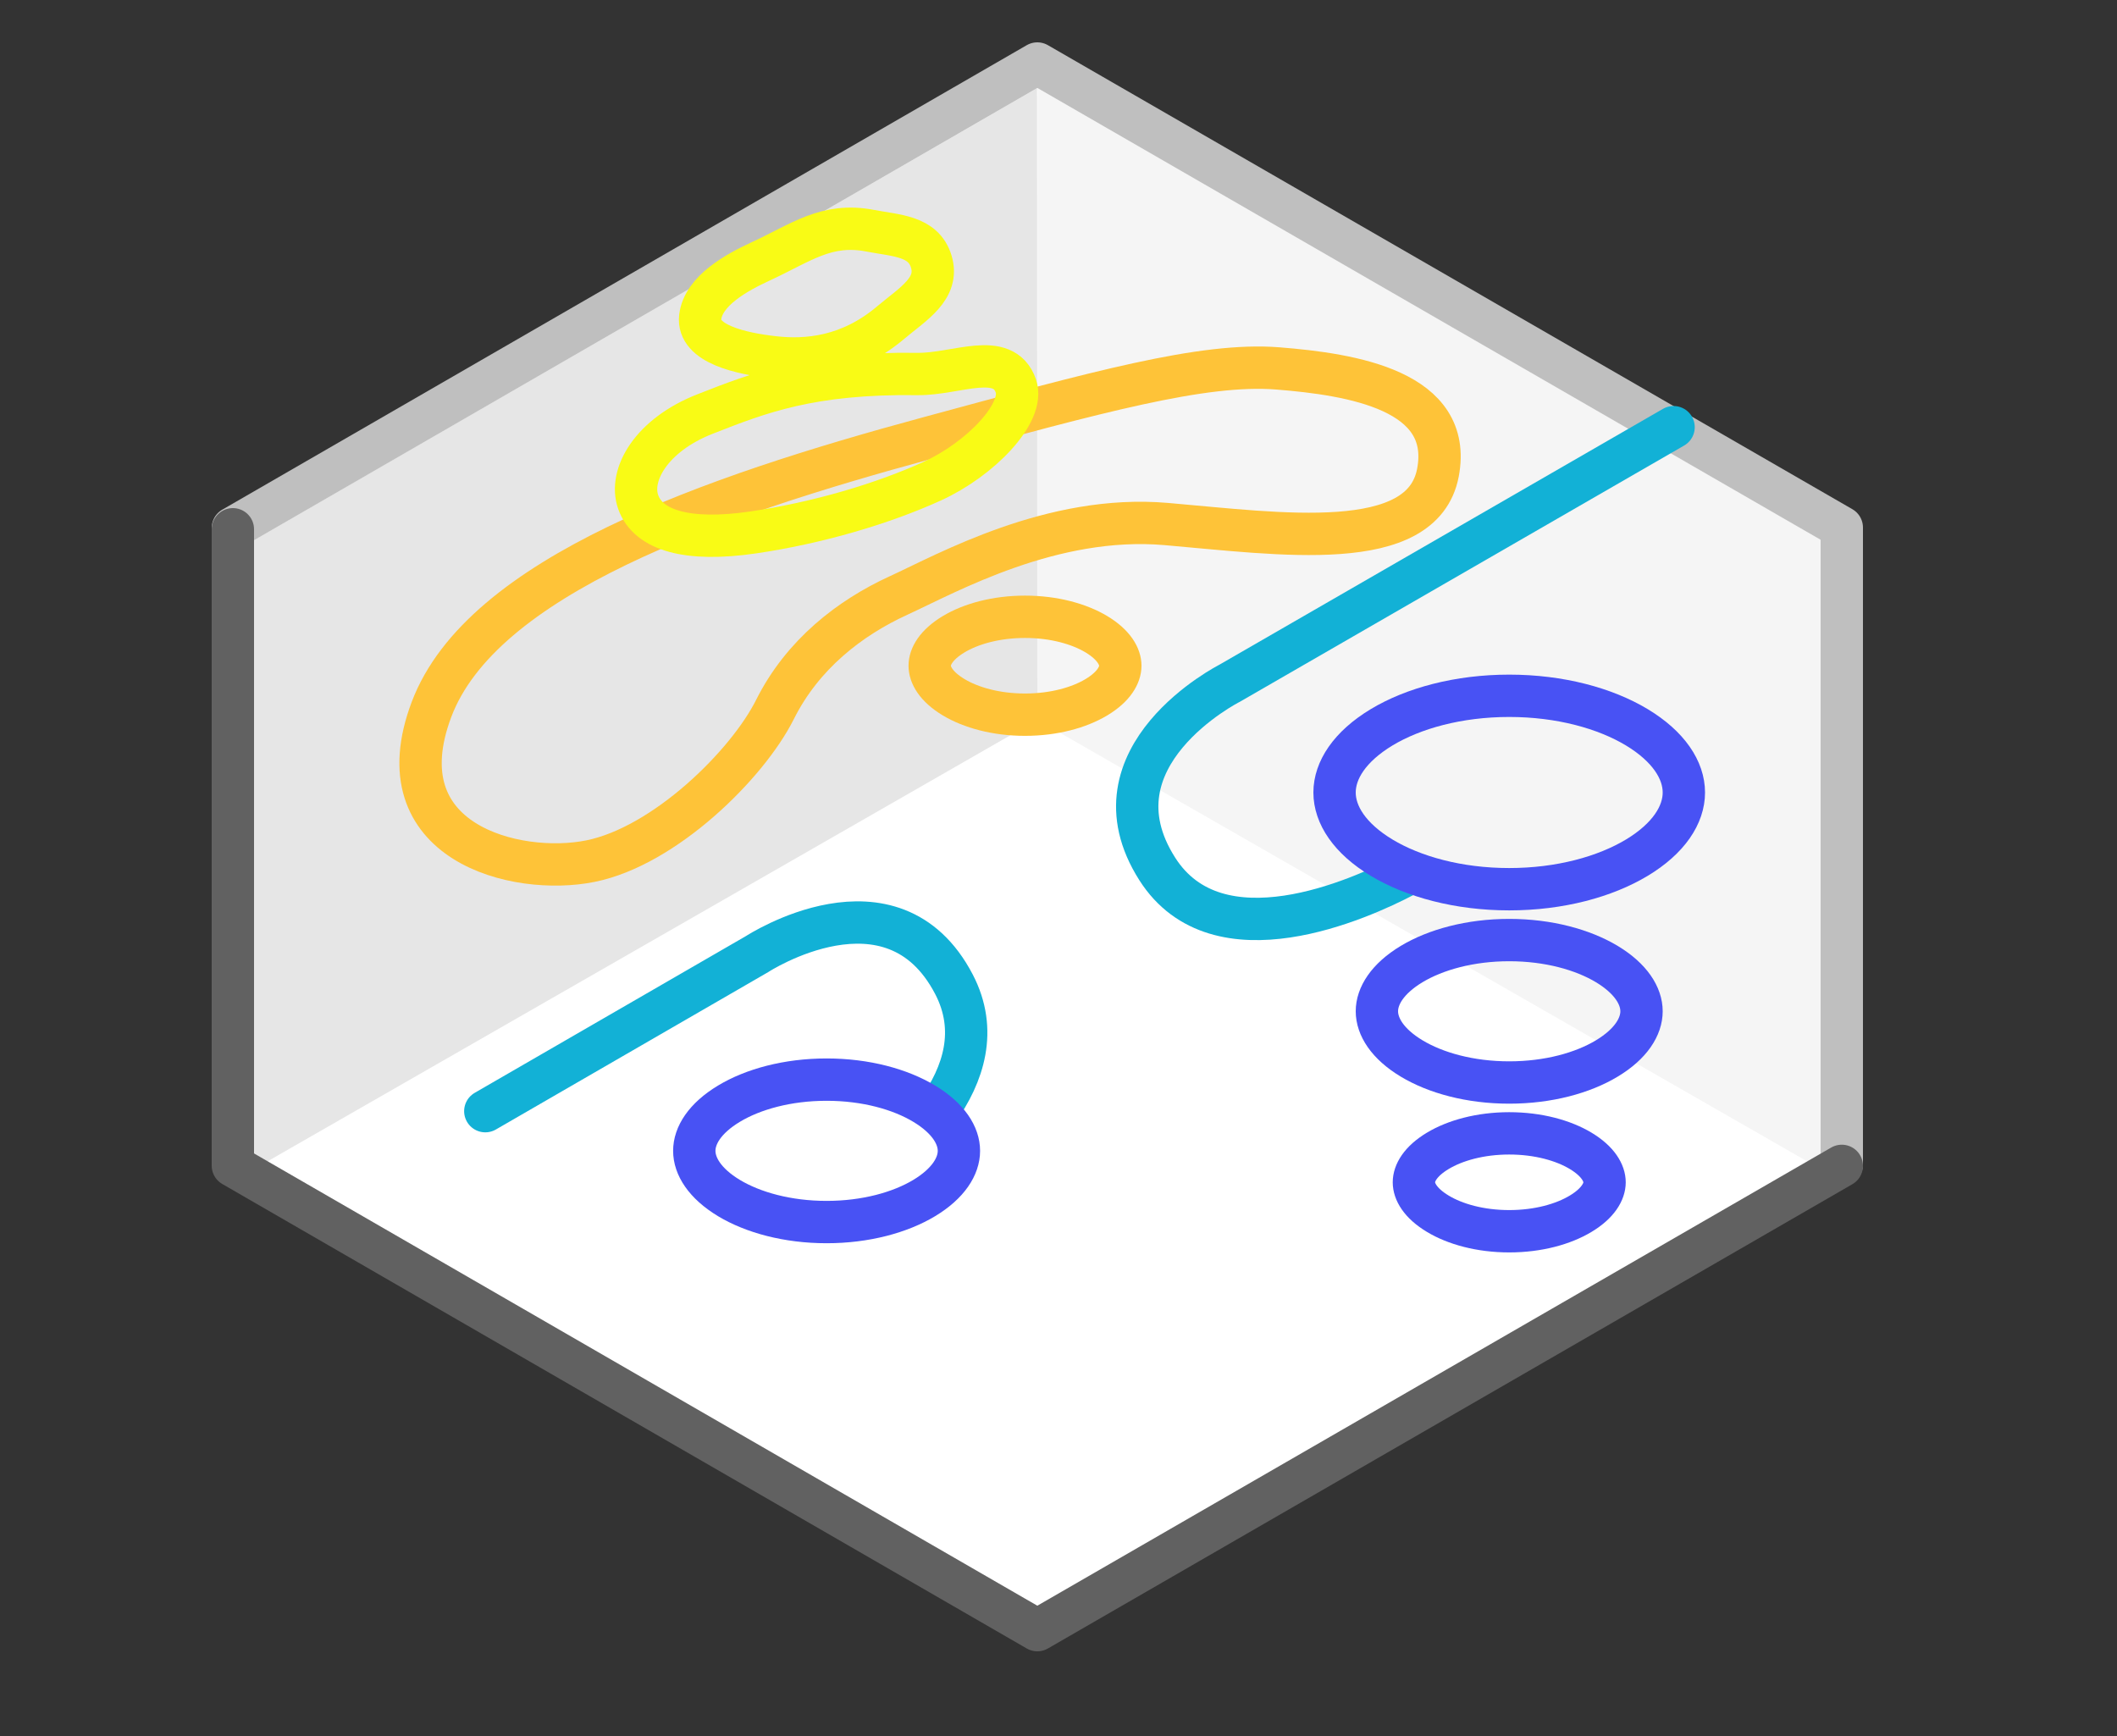 <svg width="50" height="41" viewBox="0 0 50 41" fill="none" xmlns="http://www.w3.org/2000/svg">
<rect x="0" y="0" width="50" height="41" fill="#333333" stroke="none"/>
<path d="M5.5 27.5V12.5L24.5 1.5L43.5 12.5V27.5L24.5 38.5L5.5 27.5Z" fill="white"/>
<path d="M24.5 17L24.506 2.083L43.02 12.754V27.622L24.5 17Z" fill="#F5F5F5"/>
<path d="M24.5 17L24.494 2.083L5.98 12.767L5.98 27.622L24.5 17Z" fill="#E6E6E6"/>
<path d="M43.5 27.5V12.459L24.5 1.5L5.5 12.47" stroke="#BFBFBF" stroke-linecap="round" stroke-linejoin="round"/>
<path d="M5.5 12.5V27.53L24.5 38.5L43.5 27.535" stroke="#616161" stroke-linecap="round" stroke-linejoin="round"/>
<path d="M37.897 27.923C37.897 28.136 37.75 28.414 37.333 28.665C36.925 28.911 36.33 29.079 35.645 29.079C34.961 29.079 34.365 28.911 33.958 28.665C33.54 28.414 33.394 28.136 33.394 27.923C33.394 27.709 33.54 27.431 33.958 27.18C34.365 26.935 34.961 26.767 35.645 26.767C36.33 26.767 36.925 26.935 37.333 27.18C37.75 27.431 37.897 27.709 37.897 27.923Z" stroke="#4852F4"/>
<path d="M26.46 15.723C26.46 15.937 26.314 16.215 25.897 16.466C25.489 16.711 24.894 16.879 24.209 16.879C23.525 16.879 22.929 16.711 22.522 16.466C22.104 16.215 21.958 15.937 21.958 15.723C21.958 15.509 22.104 15.232 22.522 14.98C22.929 14.735 23.525 14.567 24.209 14.567C24.894 14.567 25.489 14.735 25.897 14.98C26.314 15.232 26.46 15.509 26.46 15.723Z" stroke="#FEC338"/>
<path d="M38.77 23.884C38.77 24.242 38.526 24.652 37.951 24.998C37.385 25.339 36.571 25.566 35.645 25.566C34.72 25.566 33.906 25.339 33.34 24.998C32.765 24.652 32.52 24.242 32.52 23.884C32.52 23.525 32.765 23.116 33.34 22.769C33.906 22.429 34.72 22.202 35.645 22.202C36.571 22.202 37.385 22.429 37.951 22.769C38.526 23.116 38.77 23.525 38.77 23.884Z" stroke="#4852F4"/>
<path d="M11.462 26.243L17.881 22.533C17.881 22.533 21.074 20.451 22.531 23.246C23.096 24.331 22.761 25.373 22.139 26.243" stroke="#12B1D6" stroke-linecap="round"/>
<path d="M22.648 27.18C22.648 27.539 22.403 27.948 21.828 28.295C21.262 28.635 20.448 28.862 19.523 28.862C18.597 28.862 17.783 28.635 17.217 28.295C16.642 27.948 16.398 27.539 16.398 27.18C16.398 26.821 16.642 26.412 17.217 26.066C17.783 25.725 18.597 25.498 19.523 25.498C20.448 25.498 21.262 25.725 21.828 26.066C22.403 26.412 22.648 26.821 22.648 27.18Z" stroke="#4852F4"/>
<path d="M39.527 10.089L29.039 16.138C29.039 16.138 25.639 17.862 27.332 20.521C28.759 22.764 32.141 21.225 33.167 20.687" stroke="#12B1D6" stroke-linecap="round"/>
<path d="M39.77 18.717C39.77 19.242 39.414 19.802 38.658 20.257C37.911 20.706 36.847 21.001 35.645 21.001C34.444 21.001 33.38 20.706 32.633 20.257C31.877 19.802 31.52 19.242 31.52 18.717C31.52 18.192 31.877 17.632 32.633 17.176C33.38 16.727 34.444 16.433 35.645 16.433C36.847 16.433 37.911 16.727 38.658 17.176C39.414 17.632 39.77 18.192 39.77 18.717Z" stroke="#4852F4"/>
<path d="M27.543 12.376C24.845 12.143 22.374 13.536 21.223 14.064C20.071 14.591 18.954 15.456 18.304 16.756C17.653 18.058 15.7 19.984 13.945 20.338C12.19 20.692 9.005 19.9 10.191 16.756C11.377 13.613 16.769 11.736 21.929 10.339C25.907 9.262 28.411 8.562 30.178 8.701C31.946 8.841 34.333 9.226 33.961 11.166C33.589 13.106 30.24 12.608 27.543 12.376Z" stroke="#FEC338"/>
<path d="M16.663 9.774C17.93 9.277 19.149 8.798 21.67 8.833C22.584 8.845 23.699 8.268 23.994 9.118C24.212 9.747 23.16 10.844 22.013 11.366C20.866 11.888 19.329 12.349 17.786 12.575C16.243 12.801 15.313 12.529 15.074 11.859C14.846 11.222 15.379 10.278 16.65 9.779L16.663 9.774Z" stroke="#F9FB15"/>
<path d="M17.971 6.171C18.919 5.733 19.52 5.251 20.546 5.448C21.167 5.567 21.806 5.568 21.993 6.171C22.194 6.818 21.555 7.181 21.038 7.618C20.062 8.444 19.051 8.526 18.277 8.438C17.503 8.351 16.464 8.124 16.538 7.489C16.612 6.865 17.401 6.434 17.971 6.171Z" stroke="#F9FB15"/>

</svg>

